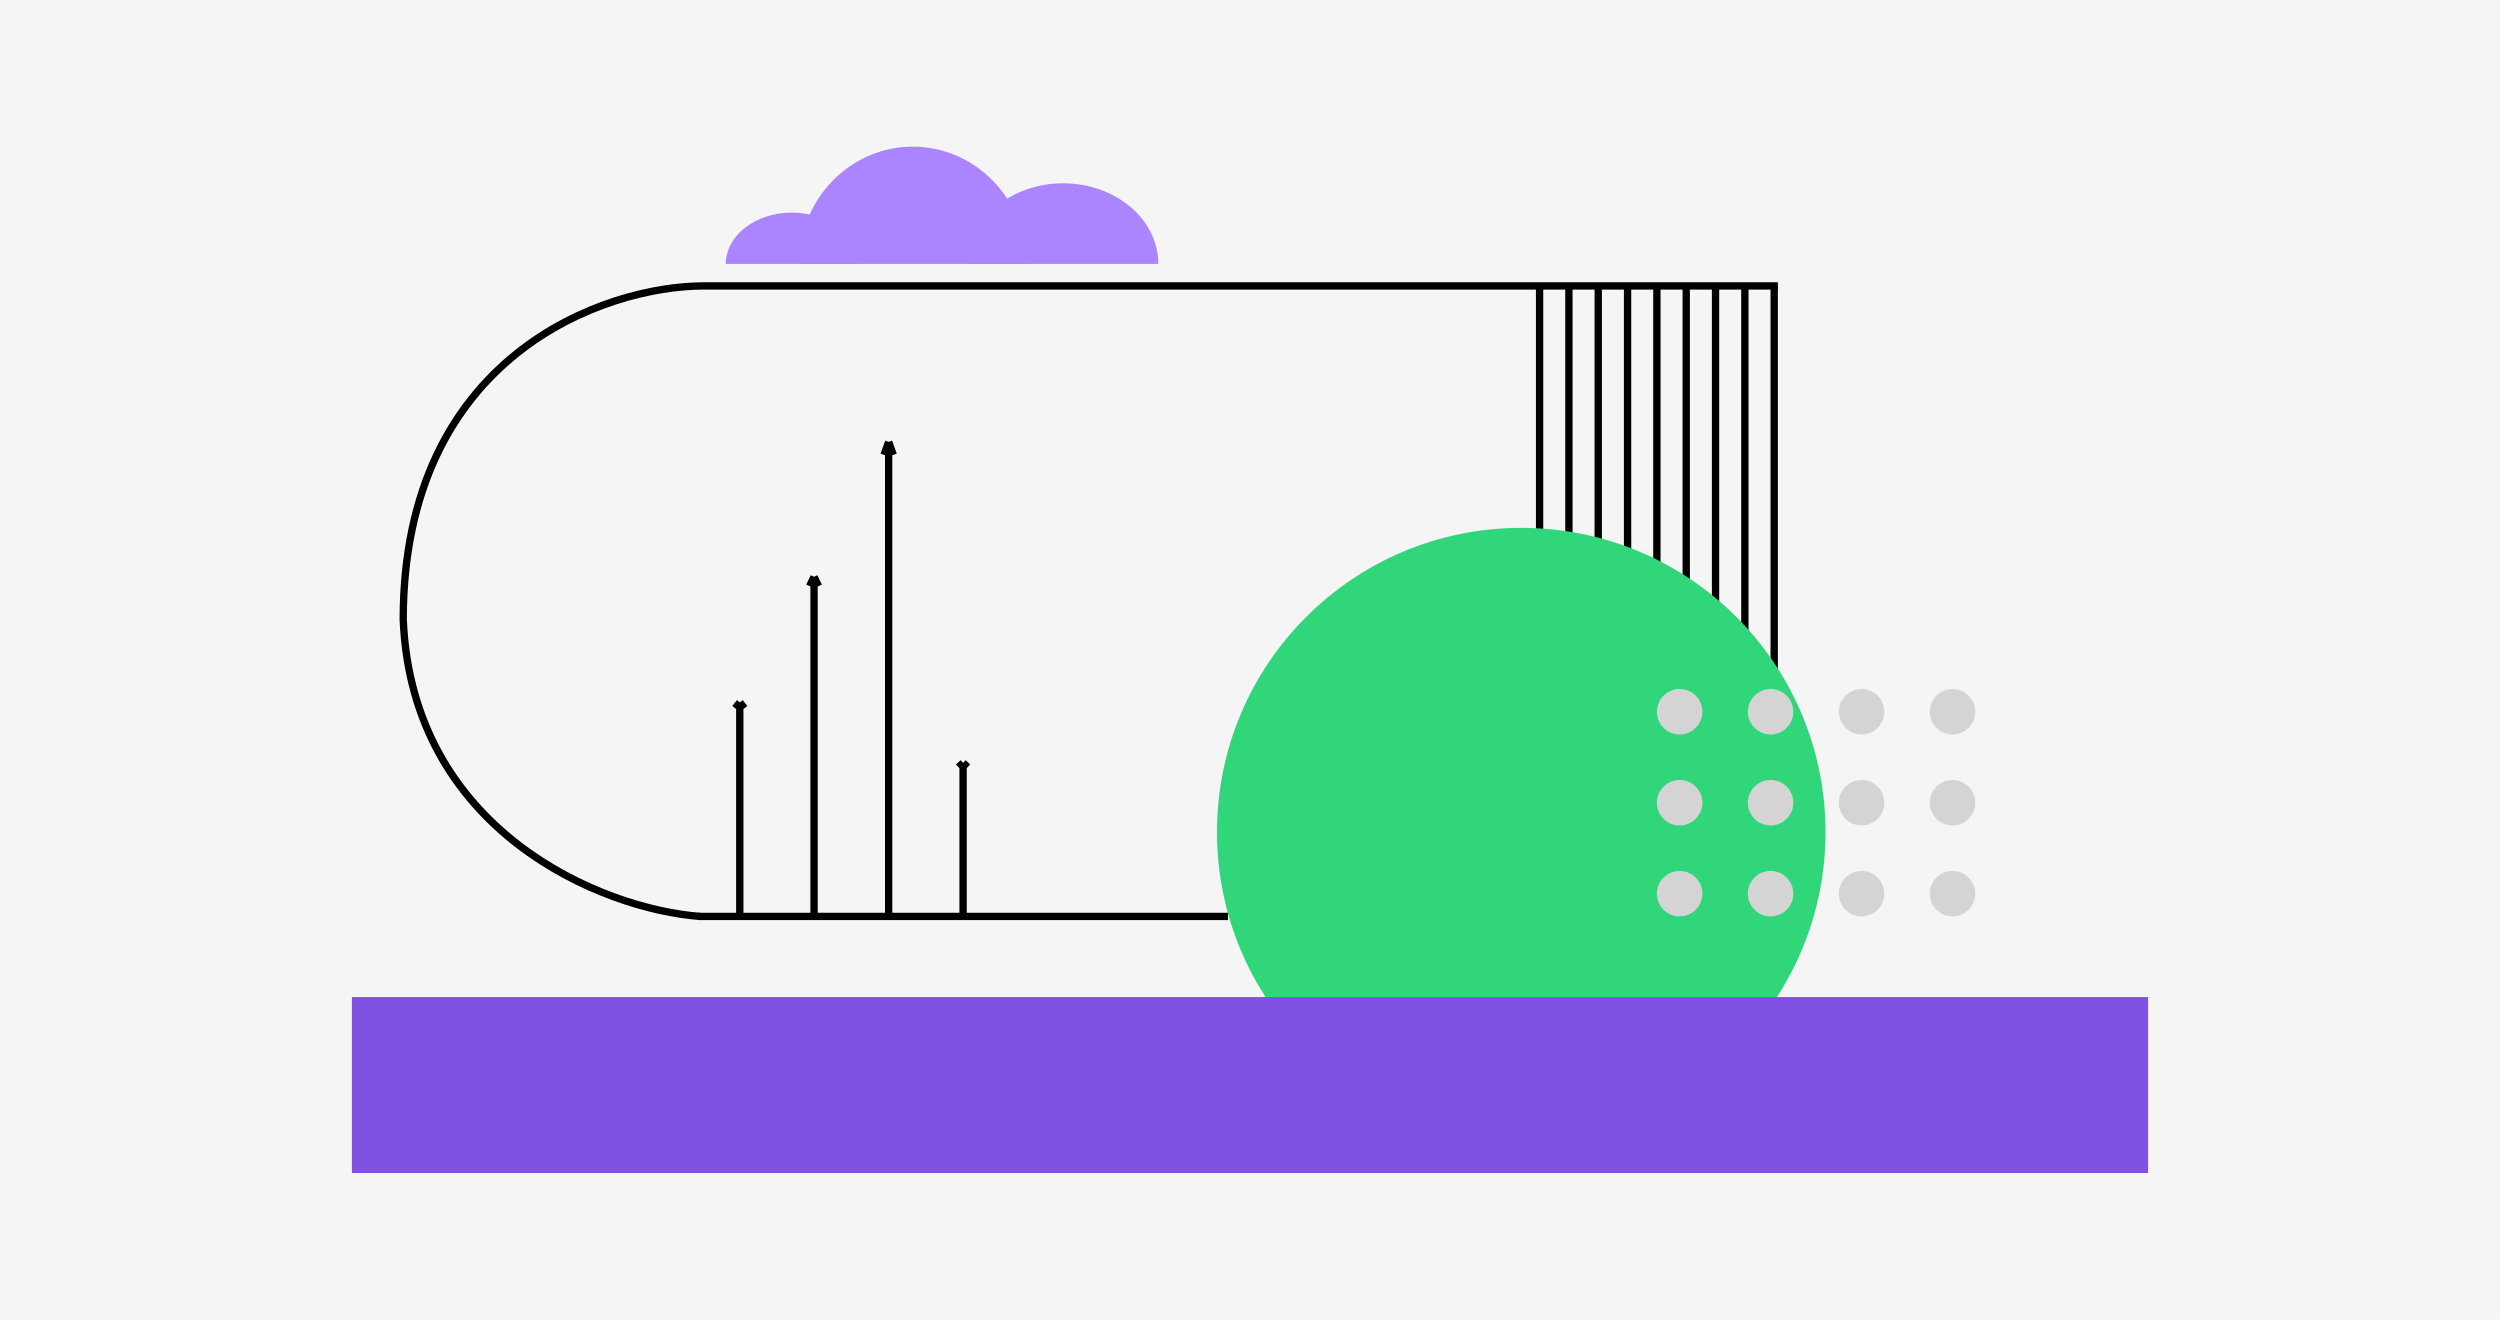 <svg width="341" height="180" viewBox="0 0 341 180" fill="none" xmlns="http://www.w3.org/2000/svg">
<rect width="341" height="180" fill="#F5F5F5"/>
<path d="M214 39V135.5" stroke="black"/>
<path d="M218 39V135.5" stroke="black"/>
<path d="M222 39V135.5" stroke="black"/>
<path d="M226 39V135.5" stroke="black"/>
<path d="M230 39V135.5" stroke="black"/>
<path d="M234 39V135.5" stroke="black"/>
<path d="M238 39V135.5" stroke="black"/>
<path d="M242 39V135.5" stroke="black"/>
<path d="M210 39V135.5" stroke="black"/>
<path d="M95.5 125C82 124 56.2 113.3 55 84.5C55 48.5 82.5 39 96 39C115.5 39 196.5 39 242.5 39" stroke="black"/>
<path d="M95.296 125H167.5" stroke="black"/>
<path d="M140 36C140 31.756 138.367 27.687 135.46 24.686C132.553 21.686 128.611 20 124.5 20C120.389 20 116.447 21.686 113.54 24.686C110.633 27.687 109 31.756 109 36L124.5 36H140Z" fill="#AB85FF"/>
<path d="M158 36C158 33.083 156.63 30.285 154.192 28.222C151.754 26.159 148.448 25 145 25C141.552 25 138.246 26.159 135.808 28.222C133.37 30.285 132 33.083 132 36L145 36H158Z" fill="#AB85FF"/>
<path d="M117 36C117 34.144 116.052 32.363 114.364 31.05C112.676 29.738 110.387 29 108 29C105.613 29 103.324 29.738 101.636 31.05C99.948 32.363 99 34.144 99 36L108 36H117Z" fill="#AB85FF"/>
<circle cx="207.5" cy="113.5" r="41.5" fill="#31D67B"/>
<rect x="48" y="136" width="245" height="24" fill="#8052E4"/>
<circle r="3.102" transform="matrix(-1 0 0 1 266.324 97.082)" fill="#D4D4D4"/>
<circle r="3.102" transform="matrix(-1 0 0 1 253.917 97.082)" fill="#D4D4D4"/>
<circle r="3.102" transform="matrix(-1 0 0 1 241.509 97.082)" fill="#D4D4D4"/>
<circle r="3.102" transform="matrix(-1 0 0 1 229.102 97.082)" fill="#D4D4D4"/>
<circle r="3.102" transform="matrix(-1 0 0 1 266.324 109.491)" fill="#D4D4D4"/>
<circle r="3.102" transform="matrix(-1 0 0 1 253.917 109.491)" fill="#D4D4D4"/>
<circle r="3.102" transform="matrix(-1 0 0 1 241.509 109.491)" fill="#D4D4D4"/>
<circle r="3.102" transform="matrix(-1 0 0 1 229.102 109.491)" fill="#D4D4D4"/>
<circle r="3.102" transform="matrix(-1 0 0 1 229.102 121.897)" fill="#D4D4D4"/>
<circle r="3.102" transform="matrix(-1 0 0 1 241.509 121.897)" fill="#D4D4D4"/>
<circle r="3.102" transform="matrix(-1 0 0 1 253.917 121.897)" fill="#D4D4D4"/>
<circle r="3.102" transform="matrix(-1 0 0 1 266.324 121.897)" fill="#D4D4D4"/>
<path d="M111.037 125V78.676M111.037 78.676L110.425 79.945M111.037 78.676L111.649 79.945" stroke="black"/>
<path d="M121.213 125L121.213 60.273M121.213 60.273L120.578 62.047M121.213 60.273L121.847 62.047" stroke="black"/>
<path d="M100.906 125V95.809M100.906 95.809L100.271 96.609M100.906 95.809L101.54 96.609" stroke="black"/>
<path d="M131.365 125V104.059M131.365 104.059L130.731 104.633M131.365 104.059L132 104.633" stroke="black"/>
</svg>
